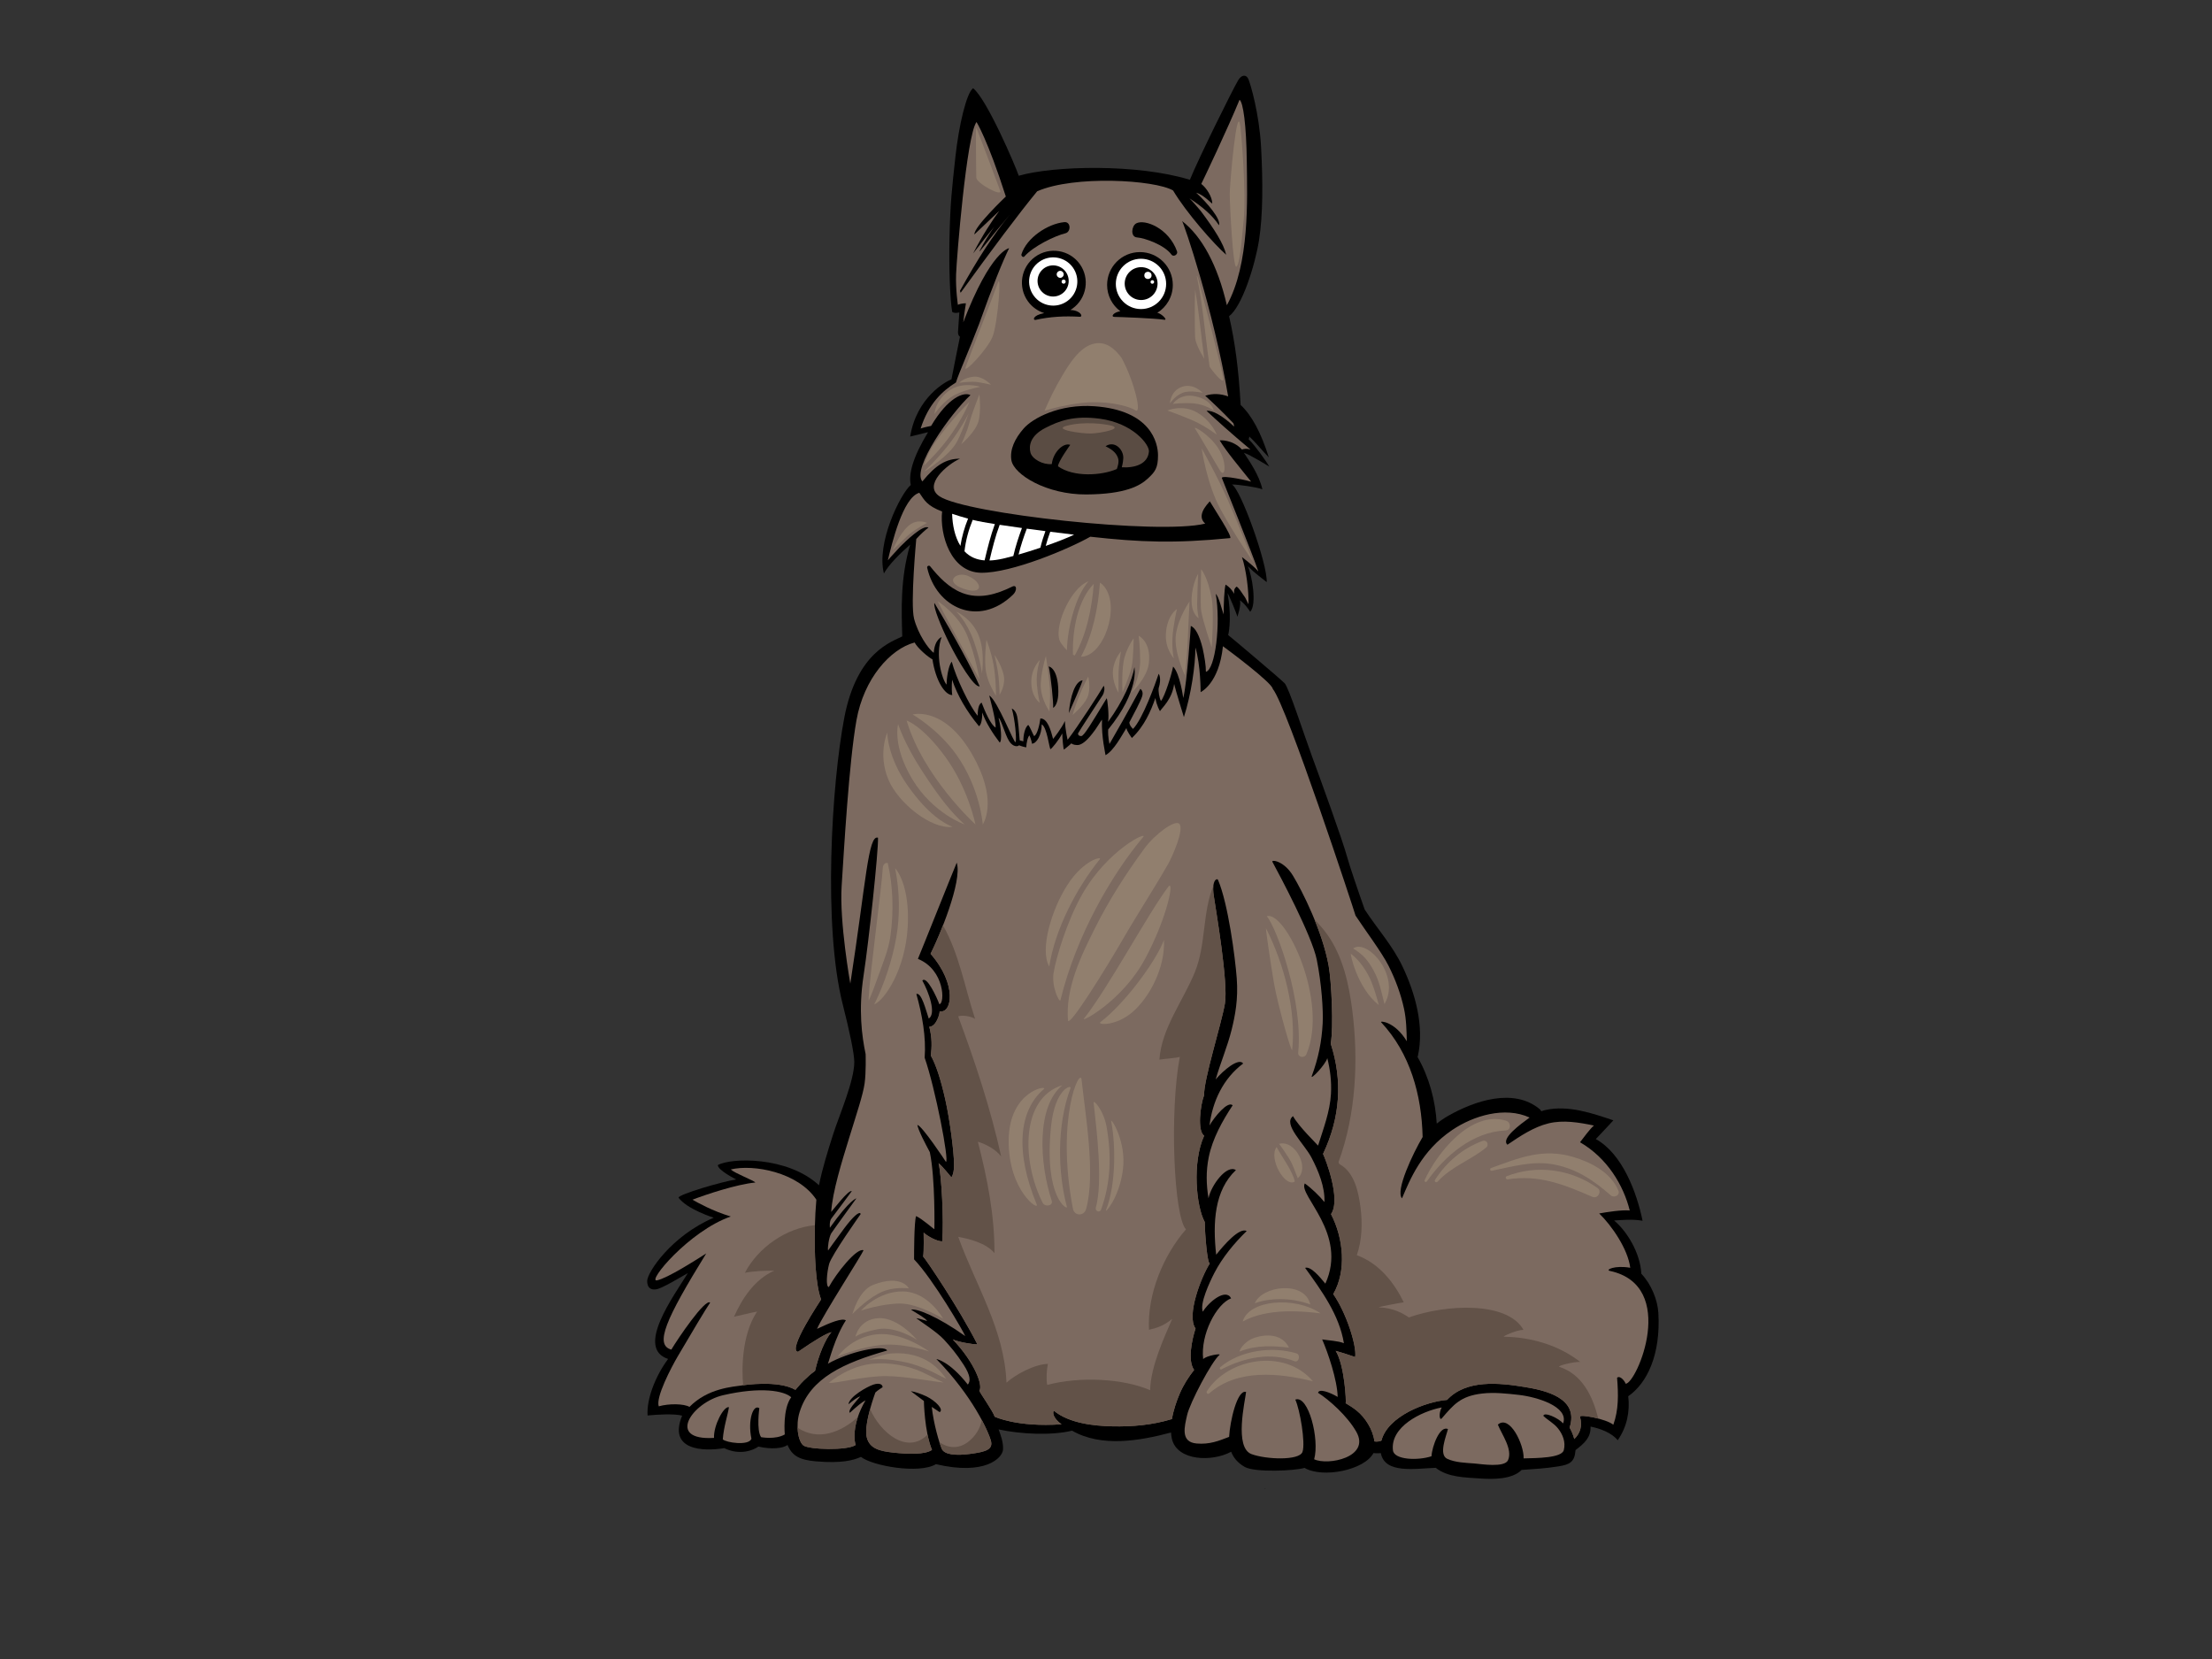 <?xml version="1.0" encoding="utf-8"?>
<!-- Generator: Adobe Illustrator 17.0.0, SVG Export Plug-In . SVG Version: 6.00 Build 0)  -->
<!DOCTYPE svg PUBLIC "-//W3C//DTD SVG 1.1//EN" "http://www.w3.org/Graphics/SVG/1.1/DTD/svg11.dtd">
<svg version="1.1" id="Layer_1" xmlns="http://www.w3.org/2000/svg" xmlns:xlink="http://www.w3.org/1999/xlink" x="0px" y="0px"
	 width="800px" height="600px" viewBox="0 0 800 600" enable-background="new 0 0 800 600" xml:space="preserve">
<rect x="0" y="0" width="800" height="600" fill="#333333" stroke="none"/>
<g>
	<path d="M599.767,474.823c-0.277-4.686-2.553-10.37-6.163-14.163c-0.373-7.602-5.325-15.522-9.855-19.254
		c2.612-0.157,6.677-0.562,10.308,0.097c-2.087-10.227-7.292-24.224-16.917-29.547c1.571-1.679,4.328-4.522,6.354-6.77
		c-7.667-2.6-16.385-5.559-24.47-3.754c-0.556,0.12-1.086,0.289-1.606,0.474c-0.121-0.286-0.302-0.555-0.583-0.79
		c-9.455-7.806-23.554-2.957-33.012,2.402c-1.551,0.883-2.94,1.838-4.206,2.858c-0.474-8.346-2.76-16.833-6.948-24.116
		c0.06-0.13,0.107-0.26,0.139-0.4c2.359-10.79-0.963-22.615-5.584-32.35c-3.576-7.537-9.185-13.687-13.663-20.564
		c-2.437-6.89-5.491-15.834-6.446-19.338c-1.629-5.955-9.923-28.789-12.682-36.262c-2.758-7.476-8.299-24.659-9.817-26.231
		c-1.519-1.569-19.72-16.954-20.428-17.429c0.474-1.899,1.175-7.643-0.239-15.178c0.477,0.476,3.56,8.065,3.56,8.538
		c0,0,1.423-4.03,0.948-5.929c0,0,1.792,1.142,3.686,4.137c2.524-2.52,0.63-13.4-0.842-16.468c2.612,2.608,5.101,4.33,6.833,5.748
		c0.234-6.877-9.528-33.889-12.611-35.313c2.372,0,8.985,0.946,11.037,1.734c-1.105-5.044-4.786-10.353-6.683-13.198
		c2.205,0.661,9.204,5.001,9.204,5.001c-0.952-1.661-4.935-7.372-7.542-9.983c0.234,0,0.289-0.895,0.289-0.895
		c2.374,2.134,4.692,5.165,7.064,7.536c-2.848-9.011-6.165-15.177-10.197-18.973c-0.712-12.806-2.039-22.827-4.176-32.077
		c4.696-3.555,9.365-18.317,10.817-27.448c1.443-9.134,1.423-21.098,0.766-33.5c-0.659-12.402-3.859-23.082-4.598-24.807
		c-0.742-1.723-2.461-1.694-3.702,0.412c-2.118,3.595-14.3,28.204-17.466,36.001c-19.005-5.849-49.216-5.116-61.886-1.463
		c-1.188-3.556-11.575-27.805-16.517-31.663c-2.372,1.659-5.164,13.471-6.404,24.899c-1.24,11.431-1.883,16.746-2.133,29.646
		c-0.206,10.515,0.169,21.764,0.993,26.363c0.326,0.328,1.313,0.492,2.565,0.197l-0.477,7.115c0,0.71,0.239,1.422,0.712,1.661
		c-0.947,4.507-1.899,9.486-3.083,15.415c-1.897,0.713-12.565,6.339-14.931,20.685l6.465-1.577
		c-5.526,9.125-7.094,15.134-6.238,19.076c-3.794,3.319-12.522,20.967-9.722,32.015c1.694-3.141,5.94-7.336,9.496-10.417
		c-3.604,12.161-3.143,23.625-2.858,33.184c-3.558,1.898-16.367,5.4-20.952,29.338c-4.585,23.94-7.795,75.531-0.502,104.051
		c2.369,9.268,4.105,17.561,4.105,20.529c0,6.847-5.453,19.321-7.551,25.848c-2.097,6.527-4.029,12.807-5.219,18.736
		c-11.419-10.573-31.906-9.984-36.588-7.292c0,1.894,6.65,5.198,6.65,5.198c-4.98,0.713-20.857,5.402-20.857,6.584
		c3.183,4.286,12.735,7.243,12.735,7.243c-15.371,6.593-24.073,19.808-24.073,22.892c0,2.134,1.017,3.347,3.216,3.02
		c2.192-0.331,8.233-4.063,11.488-5.87c-5.023,8.202-19.088,27.133-7.139,31.041c-4.759,6.453-7.827,14.702-7.418,20.454
		c3.294-0.359,9.824-0.712,12.496,0.061c-5.182,12.588,7.612,13.008,15.226,11.741c5.607,2.75,10.582,0.755,12.339-0.566
		c4.723,1.102,9.002,0.659,10.544-0.596c1.661,4.032,4.495,5.429,10.198,5.934c9.45,0.827,13.754-0.42,16.362-1.602
		c4.174,3.291,21.079,6.257,27.116,2.634c17.785,4.17,24.042-2.195,24.261-5.268c0.179-2.523-0.83-5.229-1.592-7.304
		c7.905,1.714,18.978,2.275,26.567,0.457c10.618,6.061,24.29,3.716,35.794,0.663c0.044,0.805,0.142,1.586,0.319,2.325
		c1.887,7.947,14.453,8.41,21.429,4.625c0.816,2.148,2.358,4.043,4.931,5.507c3.621,2.059,18.172,1.409,21.589,0.334
		c6.72,3.882,21.742,0.743,24.937-5.356c0.4,0.089,2.219,0.113,2.664,0.004c1.422,7.579,12.299,5.602,19.875,5.334
		c4.315,3.469,10.657,3.466,15.888,3.846c4.723,0.34,11.738,0.386,15.159-3.084c4.925-0.357,8.441-0.512,13.323-1.293
		c4.057-0.654,5.84-1.541,6.16-5.757c0.006-0.038,0.001-0.081,0.006-0.12c3.313-2.525,5.601-4.625,5.437-8.509
		c3.539,0.689,7.756,2.311,9.828,4.948c3.351-4.825,4.466-10.393,3.807-15.934C595.708,500.264,600.66,489.864,599.767,474.823z"/>
	<path fill="#7C6A60" d="M558.164,512.067c1.737,1.652,3.793,2.634,5.329,4.566c1.714,2.152,2.814,4.929,2.081,7.813
		c-0.733,2.888-9.81,2.888-14.542,3c0.223-4.879-5.006-15.961-9.311-12.218c1.413,3.566,5.418,8.887,3.689,12.85
		c-1.221,2.8-9.758,1.409-12.062,1.221c-3.253-0.266-6.939-0.32-9.933-1.698c-3.238-1.491-0.309-8.399,0.252-10.759
		c-2.9-1.39-5.748,6.187-5.945,9.83c-5.038,1.652-13.514,1.291-13.937-2.114c-1.048-8.471,10.077-14.097,17.647-15.545
		c-1.155,1.984-0.86,4.952,0,3.963c4.29-4.952,6.721-8.076,14.66-8.995c4.233-0.493,9.064,0.023,13.278,0.507
		c6.394,0.732,18.112,4.193,15.965,10.297C563.577,512.806,558.405,510.5,558.164,512.067z"/>
	<path d="M261.577,489.139c-0.238-0.473-0.477-0.951-0.715-1.423c0.238,0.234,0.715,0.234,0.95,0.473
		C261.813,488.432,261.813,488.901,261.577,489.139z"/>
	<path d="M457.468,538.467c0-0.234,0-0.234,0.236-0.234C457.468,538.467,457.468,538.467,457.468,538.467L457.468,538.467z"/>
	<path fill="#7C6A60" d="M455.098,206.684c-1.664-5.217-13.203-33.826-13.203-33.826c0-1.185,10.116,1.098,10.593,1.336
		c-4.744-5.93-8.775-10.672-11.382-14.942c0,0,4.575-0.424,8.059,3.321c0.71-0.238,1.716-0.437,3.084,0
		c-7.116-5.931-12.334-10.672-15.891-13.991c2.137-0.239,5.691,1.659,9.961,5.69c0-0.711-0.234-0.95-0.234-1.187
		c-4.036-4.267-7.59-7.589-10.199-9.961c2.843-0.948,5.691-0.712,8.299,0.239c-5.418-31.577-16.007-62.526-16.671-63.411
		c7.114,5.453,12.875,15.979,16.198,30.445c8.279-15.003,7.377-38.276,7.211-51.804c-0.164-13.526-1.315-21.603-2.625-22.505
		c-4.27,10.434-13.125,29.012-13.836,30.435c1.895,1.422,3.977,4.73,3.977,7.105c-0.236,0-3.224-3.234-5.834-3.944
		c4.026,3.696,9.038,9.611,8.26,11.781c-2.372-3.559-5.93-6.641-10.674-9.725c1.423,1.423,2.608,2.848,4.032,4.507
		c4.981,6.64,8.302,11.857,9.248,15.889c-4.209-3.639-14.396-15.141-19.209-23.242c-6.6-3.868-35.835-5.574-49.158,0.296
		c-6.638,8.065-16.533,21.284-27.679,36.7l-0.239-0.71c6.165-11.147,12.095-20.396,18.025-27.509
		c-2.607,3.081-6.167,7.351-10.909,13.28v-0.237c1.679-3.234,3.439-6.104,5.259-8.672c-2.267,2.81-4.831,6.021-7.63,9.621
		c3.558-6.879,6.879-11.859,9.488-15.416l-9.014,8.537c-0.216-2.698,11.128-13.467,11.367-13.706
		c-6.654-20.774-10.597-26.941-10.597-26.941c-3.616,4.681-7.199,49.49-7.393,55.035c-0.194,5.545,0.654,11.089,0.654,11.089
		c0.243-0.237,1.699-0.576,2.886-0.576c0,0.477-0.475,2.61-0.949,6.879c9.975-26.016,16.6-26.799,16.6-26.799
		c-2.133,4.269-5.927,13.518-10.909,27.511c-3.323,8.774-7.391,17.904-8.336,21.057c-4.887,2.995-9.933,7.725-12.769,16.651
		c1.421-0.474,2.607-0.712,3.793-0.949c6.137-10.344,11.813-12.392,14.23-11.145c-7.149,6.635-21.335,26.499-17.396,31.229
		c4.886-5.992,8.621-8.226,13.6-8.226c-4.511,1.985-13.553,9.563-7.362,13.637c9.575,6.297,79.366,13.979,96.061,9.843
		c-2.134-1.899-1.662-4.507,1.658-8.064c1.661,2.845,8.293,12.831,7.345,13.305c-20.029,1.965-32.493,1.508-50.563-0.502
		c-7.576,4.318-28.547,13.198-39.512,13.035c-10.997-0.162-14.988-13.85-14.091-22.158c-5.489-2.091-6.361-4.04-8.238-6.771
		c-5.99,1.734-9.96,18.507-11.38,24.436c0.947-1.186,2.607-2.848,4.503-4.981c1.896-1.896,8.299-8.104,10.189-6.843
		c-0.945,0.632-2.835,2.365-4.415,4.101c0,0-2.189,23.386-0.793,28.83c1.394,5.444,5.171,11.027,7.112,12.331
		c0.362-4.916,2.846-5.691,2.846-5.691c-2.405,6.361,0.127,15.306,1.787,17.205c0-1.899,0.582-6.821,1.889-8.298
		c1.481,5.751,6.521,16.231,9.369,19.551c0-2.607,0.475-4.266,1.425-4.743c1.199,3.181,3.334,8.084,5.061,9.013
		c0.164-2.82-2.299-11.347-2.299-11.583c3.038,1.807,9.117,17.824,9.527,16.839c0.41-0.983-0.196-8.102-1.379-12.134
		c0,0,1.048,0.308,1.707,2.032c0.658,1.725,0.912,7.075,1.151,9.445c0.475,0.237,0.841,0.173,1.313,0.412
		c0-2.371,0.57-5.009,1.756-5.96c0.473,0.237,1.898,3.794,2.137,4.03c1.117-0.372,2.024-4.232,2.267-6.367
		c2.549-0.084,3.78,4.189,4.601,7.393c0.239-0.237,3.121-3.862,4.28-6.479c0.156,3.439,0.976,6.808,0.976,6.808
		c3.369-4.27,11.877-17.416,13.061-19.552c0.495,0.823,0.168,2.547-0.41,3.449c-0.577,0.906-8.887,13.563-8.887,13.801
		c0,0.472,0.239,0.946,1.188,0.946c0.949,0,3.721-4.665,9.178-13.674c0.234,0,0.963,6.435,0.492,8.541
		c5.422-7.393,8.822-15.26,9.538-19.768c0,0,1.96,8.432-9.488,22.531c-0.132,2.904,0.476,5.219,0.476,5.219
		c2.609-4.506,6.402-11.147,11.146-19.924c0,0,1.305,0.77,0.649,2.742c-0.657,1.969-2.958,6.242-4.6,9.363
		c-0.054,1.152,1.315,2.384,1.315,2.384c3.529-3.615,8.09-16.384,9.276-19.941c0,0,1.155,1.458,0,5.217
		c-0.156,1.006,0.172,3.471,0.825,4.62c1.481-1.806,3.864-9.692,4.392-12.446c2.512,2.507,3.662,11.378,3.662,11.378
		c1.421-5.454,2.741-26.082,2.741-26.082c1.664,0.713,3.087,3.32,4.272,8.063c0.71,3.321,1.185,6.166,1.185,8.539
		c3.383-0.787,5.438-17.381,3.559-28.222c1.186,1.185,2.152,5.576,2.865,7.474c0-3.793,0.214-9.135,0.69-10.797
		c1.188,0.713,2.374,1.899,3.083,3.322c0-0.474,0-0.948,0-0.948c0-0.475,0.239-1.186,0.949-1.661
		c0.713,0.475,1.662,1.896,3.083,4.033c0.473,0.947,0.948,1.896,1.186,2.369c0.13-4.693-0.813-12.42-2.372-17.073
		C452.25,203.836,454.145,205.496,455.098,206.684z"/>
	<path fill="#FFFFFF" d="M350.12,187.564c-2.178-0.587-4.09-1.166-5.772-1.746c0.116,3.982,0.924,8.238,3,11.606
		C347.88,194.033,348.831,190.741,350.12,187.564z"/>
	<path fill="#FFFFFF" d="M359.808,189.535c-3.293-0.522-5.934-0.997-7.457-1.385c-0.195-0.049-0.366-0.096-0.555-0.144
		c-1.496,3.639-2.54,7.437-2.977,11.377c1.999,2.131,4.515,3.081,7.276,3.289C357.155,198.217,358.244,193.782,359.808,189.535z"/>
	<path fill="#FFFFFF" d="M388.46,193.379c-2.715-0.326-5.643-0.687-8.621-1.066c-0.62,1.683-1.178,3.384-1.636,5.117
		C382.161,196.052,385.873,194.609,388.46,193.379z"/>
	<path fill="#FFFFFF" d="M378.087,192.088c-2.257-0.289-4.525-0.587-6.735-0.886c-1.155,3.07-2.193,6.175-2.981,9.359
		c2.511-0.721,5.229-1.571,7.894-2.469C376.747,196.052,377.372,194.058,378.087,192.088z"/>
	<path fill="#FFFFFF" d="M369.604,190.965c-2.869-0.394-5.603-0.785-8.06-1.16c-1.567,4.167-2.645,8.521-3.685,12.899
		c1.606-0.045,3.271-0.3,4.952-0.684c1.107-0.253,2.351-0.572,3.669-0.93C367.276,197.639,368.364,194.281,369.604,190.965z"/>
	<path fill="#7C6A60" d="M582.199,459.633c-1.686-0.359,1.754-2.111,7.4-1.129c-0.826-6.766-6.767-15.352-11.225-19.642
		c3.043-0.546,8.038-1.332,11.046-1.078c-2.265-9.12-8.123-18.961-17.977-24.674c1.298-1.684,3.513-4.753,5.022-6.047
		c-5.411-1.128-11.076-2.079-16.4-0.789c-5.372,1.305-10.34,4.643-14.879,7.728c-2.465-2.21,4.688-7.392,8.02-9.823
		c-8.928-4.123-20.325-0.682-28.006,4.506c-11.198,7.562-15.326,18.127-18.145,24.702c-2.485-2.67,3.974-16.312,7.459-22.172
		c-0.349-15.269-4.536-30.303-15.029-41.527c-0.504-0.537,4.942-0.316,9.305,6.89c-0.1-3.929-0.16-7.845-1.003-11.738
		c-1.166-5.384-3.111-10.597-5.579-15.516c-2.494-4.974-8.635-13.105-11.964-18.196c-0.437-1.621-24.787-75.708-29.932-81.994
		c-0.329-2.297-16.365-14.229-18.023-15.415c-1.388,13.556-8.065,16.602-8.065,16.602s0.023-9.78-1.895-16.125
		c0,6.402-1.549,17.093-4.157,25.155c0,0-3.06-9.858-3.531-11.992c-0.705,5.494-4.409,8.654-5.12,9.843c0,0-1.186-1.899-1.659-4.745
		c-1.661,4.745-3.995,10.183-8.503,14.451c0,0-1.969-2.665-1.969-3.613c-1.85,3.007-4.581,8.166-7.562,9.83
		c0.061-0.091-1.548-6.583-1.275-12.85c-0.474,0.474-2.087,3.358-3.458,4.99c-2.372,3.08-3.885,3.862-4.794,4.107
		c-0.901,0.247-2.559-0.079-2.795-0.552c-0.713,0.712-2.706,2.278-2.706,2.278c-0.236,0-0.614-4.412-0.614-5.834
		c-1.441,2.71-3.793,5.454-4.27,5.691c-0.474-0.474-1.267-8.026-3.163-8.977c0,3.794-1.874,6.981-3.537,6.981
		c-0.081-1.068-0.89-2.985-0.89-2.985c-0.585,0.356-1.159,2.904-1.159,4.3c-0.477,0-2.158-0.507-2.63-0.743
		c-0.241,0.475-2.137,0.829-3.614-1.558c-1.481-2.382-2.959-8.131-3.782-8.296c0.826,2.712,1.361,8.397,0.412,8.871
		c-2.37-3.083-5.116-7.32-6.302-10.875c0,2.847-0.474,4.505-1.186,4.98c-4.505-5.452-7.825-11.147-9.725-16.838
		c0,0-0.283,3.267,0.048,5.567c-2.61,0-5.976-5.094-7.16-12.92c-1.426-0.71-5.246-3.89-6.453-6.1
		c-8.832,2.352-18.35,13.08-21.023,28.114c-2.717,15.28-4.511,46.866-5.36,59.937c-0.849,13.071,3.133,35.333,3.133,35.333
		c5.69-36.758,6.452-53.988,10.018-52.776c0.167,4.899-3.303,37.32-5.216,49.802c-1.919,12.48-0.62,22.005,0.737,28.445
		c0,0,0.209,6.593-0.376,10.673c-0.586,4.076-2.809,10.669-5.523,19.468c-2.715,8.798-6.088,19.661-6.555,26.958
		c0.475-0.474,6.365-8.236,7.446-7.517c0,0-6.508,8.829-7.352,9.861c-0.844,1.029-0.56,3.37-0.56,3.37
		c7.299-10.297,9.572-10.62,9.572-10.62s-8.866,12.202-9.106,12.681c-0.841,1.494-1.36,5.228-1.122,6.176
		c0,0,3.12-4.393,5.959-8.186c2.84-3.797,5.459-6.323,5.834-5.014c0,0-10.575,14.883-11.418,18.067
		c-0.844,3.184-1.283,8.334-0.095,8.334c2.62-4.872,10.02-14.274,12.542-13.297c-0.472,1.429-14.69,23.454-16.823,28.433
		c4.98-2.372,9.082-3.977,10.434-3.084c-3.984,6.134-6.037,14.736-6.511,15.688c7.792-4.395,20.2-7.031,21.451-4.775
		c-15.633,4.443-27.818,9.934-31.661,22.229c-1.541,4.929-0.551,10.536,1.315,12.072c1.867,1.541,16.029,1.979,18.964-0.157
		c-0.477-0.945-1.616-7.306,3.555-16.127c-1.219,0.589-3.086,2.125-5.688,4.509c-0.802-0.956,2.162-4.029,3.793-5.931
		c-1.083,0.254-2.845,1.661-4.27,2.847c0.225-2.704,6.71-6.365,9.011-7.117c2.302-0.743,3.321,0,3.321,0.952
		c0,0-1.896,1.186-2.607,1.898c-1.485,4.09-4.133,12.499-3.082,16.361c1.048,3.863,4.449,4.852,9.719,5.399
		c5.271,0.55,11.197,0.77,13.835-0.982c-2.745-6.593-2.924-17.697-2.924-17.697l-4.743-3.554c1.658,0.234,3.559,0.943,5.694,1.894
		c3.317,1.661,6.363,4.752,4.742,5.695l-2.846-1.898c0.624,6.007,2.71,13.034,3.589,15.118c0.878,2.087,4.828,2.634,10.426,1.864
		c5.601-0.766,8.288-1.548,7.328-4.891c-0.957-3.341-6.641-16.122-19.684-29.403c0,0,4.673,0.705,11.384,9.245
		c0.95-1.182,1.086-3.161-1.551-7.223c-2.634-4.059-4.721-6.477-7.131-9.111c-2.418-2.638-8.807-6.738-9.993-7.686
		c0.71,0,3.023,0.782,3.974,1.016c-0.791-1.128-2.876-2.225-5.842-4.089c1.978-0.547,9.554,2.414,19.597,9.545
		c-0.478-1.425-11.583-20.527-18.499-27.747c0-1.895,0-13.281,0.712-15.649c2.141,0.92,6.4,4.739,6.635,4.739
		c0,0,0.361-18.259-1.652-27.863c-1.623-3.068-4.159-7.793-4.509-9.845c1.621,0.184,10.062,12.9,10.339,13.365
		c1.274-0.216-3.843-26.621-7.696-37.673c0.559-7.466-0.883-15.518-3.006-23.049c1.887-0.652,3.462,5.92,4.485,8.898
		c2.813-1.805,0.011-9.595-2.32-13.746c1.588-1.868,5.252,6.102,6.151,8.544c2.062-0.146,2.014-12.425-7.749-16.393
		c0.926-2.121,11.675-29.118,14.035-34.79c2.137,6.713-6.473,27.08-9.461,32.958c9.766,11.139,7.694,21.762,3.277,20.783
		c0.116,0.866-1.232,5.598-3.732,5.598c1.033,4.047,0.933,7.187,0.559,10.451c1.772,3.08,3.547,8.398,5.225,15.864
		c1.679,7.463,3.171,19.151,3.171,23.655c0,1.904-0.233,3.324-0.947,4.511c0,0-3.548-4.348-4.65-5.119
		c1.048,4.195,1.959,20.903,1.306,28.276c-2.144-0.096-5.225-1.866-6.716-3.173c0,0,0.166,6.67-0.165,8.649
		c1.07,1.136,12.861,18.502,19.621,31.76c-1.885,0.011-6.879-0.87-8.912-1.775c7.928,8.302,11.009,16.7,9.6,18.536
		c0.477,1.186,4.858,7.27,5.569,9.404c0,0,8.065,3.882,24.177,2.738c-1.633-1.109-3.632-3.3-2.823-4.94
		c5.441,4.55,14.428,5.534,21.232,5.684c7.152,0.162,14.427-0.493,21.298-2.577c0.067-0.019,0.131-0.023,0.2-0.039
		c0.558-3.277,1.689-6.566,2.803-9.164c1.417-3.316,3.212-6.054,5.229-8.626c-2.382-3.28-0.895-10.65,0.513-14.991
		c-3.397-4.632,2.057-18.661,5.148-23.513c-0.893-0.039-1.774-10.497-1.819-14.995c-3.09-5.571-4.628-21.586-0.21-31.236
		c-2.548-1.571-1.395-11.146-0.019-14.645c-0.22-5.414,6.247-25.705,7.52-33.111c1.275-7.41-3.24-33.691-4.052-39.133
		c-0.808-5.442,1.209-6.418,1.572-5.571c3.646,8.549,6.185,27.917,6.761,35.557c0.582,7.64-0.612,13.551-1.821,18.486
		c-1.522,6.184-4.052,12.015-5.804,18.105c2.693-3.231,8.313-8.002,9.954-5.778c-7.266,5.437-11.09,13.717-12.188,22.404
		c1.852-3.157,6.586-8.947,8.388-7.297c-3.743,5.677-7.29,12.033-8.655,18.762c-1.042,5.116-0.892,9.987-0.09,14.889
		c0.912-4.696,6.611-12.356,9.911-10.207c-7.786,7.357-8.418,18.979-7.132,30.613c2.907-3.67,8.452-9.981,11.036-8.575
		c-4.508,4.389-8.824,9.591-11.713,15.202c-1.609,3.118-5.392,11.12-4.149,13.977c2.115-3.541,8.326-8.632,10.229-4.839
		c-5.282,1.998-11.145,13.045-10.107,21.99c1.123-1.282,6.668-2.157,5.895-1.521c-2.804,2.309-10.726,17.359-11.706,21.756
		c-0.916,4.113-2.522,9.77,3.443,10.277c4.651,0.4,7.91-0.905,11.752-2.395c0.287-5.602,2.95-17.259,6.134-16.241
		c-0.399,3.496-4.34,20.111,1.952,22.468c5.218,1.956,17.313,2.43,18.449-0.793c1.138-3.218-0.929-15.345-2.6-18.915
		c4.762-1.798,8.844,14.479,6.816,21.576c4.882,2.379,20.501-0.689,15.245-9.95c-3.238-5.707-9.87-11.602-13.831-14.083
		c0.332-1.652,4.289-0.162,7.099,1.486c-0.167-6.222-3.537-16.034-5.612-20.797c2.214,0.377,5.795,0.516,7.863,1.371
		c-1.668-10.188-8.035-18.938-14.036-27.251c2.044-0.696,5.359,3.32,7.327,5.715c8.252-18.133-9.901-31.992-7.432-36.243
		c2.249,1.586,5.361,4.545,7.104,6.736c0.233-5.441-2.195-11.349-4.716-16.142c-2.588-4.916-10.47-12.091-6.643-14.932
		c2.007,3.73,8.763,10.227,9.052,10.654c1.922-6.15,4.293-12.218,4.662-18.725c0.249-4.46-0.283-8.706-1.321-12.898
		c-0.72,2.45-6.244,8.16-5.619,6.465c2.437-6.593,3.576-12.459,3.937-18.993c0.266-4.788-0.392-14.389-2.128-23.072
		c-1.738-8.682-13.517-30.736-16.051-35.409c-0.463-0.852,4.125-0.483,7.483,5.078c3.357,5.557,10.534,19.801,12.851,32.418
		c1.053,5.735,1.826,22.398,0.762,28.257c4.352,13.453,3.414,26.748-2.721,39.768c-0.019,0.037-0.041,0.071-0.064,0.107
		c0.716,1.386,6.653,16.381,2.89,21.79c4.576,8.804,5.618,20.64,0.807,28.912c4.763,6.839,8.532,18.706,7.936,22.768
		c-2.207-0.762-5.452-1.816-7.052-2.237c3.224,5.171,3.887,18.611,3.593,18.929c1.409,0.813,2.761,1.699,4.01,2.7
		c3.031,2.434,5.884,6.824,6.406,11.12c0.682,0.159,1.957,0.038,2.531-0.3c2.327-8.868,16.089-14.074,23.738-14.709
		c6.874-7.405,18.692-6.231,28.269-4.632c6.677,1.116,19.654,3.719,16.052,14.643c0.746,1.325,1.322,2.738,1.688,4.14
		c2.105-2.056,3.01-4.61,2.067-8.049c-0.289-1.05,9.525,0.779,12.056,2.884c1.952-5.459,1.841-10.923,1.356-16.995
		c1.122-0.995,2.865,1.343,3.103,2.167C591.91,500.43,607.095,464.942,582.199,459.633z"/>
	<path fill="#625248" d="M578.029,513.049c-2.028-8.302-5.904-16.047-14.086-18.71c-0.976-0.316,5.118-1.884,7.564-1.784
		c-7.776-6.064-17.734-8.964-27.539-9.107c-0.939-0.016,4.621-2.484,7.013-2.495c-5.792-10.377-28.032-9.264-41.446-4.482
		c-2.098-1.436-5.374-3.409-10.882-3.67c-0.705-0.034,7.959-1.694,9.045-1.802c-3.411-6.957-8.779-14.054-16.985-17.038
		c1.902-5.427,2.062-11.641,1.333-17.306c-0.713-5.541-2.188-12.615-7.486-15.571c-0.316-0.177-0.525-0.624-0.397-0.975
		c6.26-17.198,7.22-36.841,4.883-54.923c-1.213-9.397-3.35-19.058-8.854-26.98c-1.413-2.035-3.063-3.862-4.771-5.628
		c2.145,5.271,4.086,11.096,5.096,16.61c1.053,5.735,1.826,22.398,0.762,28.257c4.352,13.453,3.414,26.748-2.721,39.768
		c-0.019,0.037-0.041,0.071-0.064,0.107c0.716,1.386,6.653,16.381,2.89,21.79c4.576,8.804,5.618,20.64,0.807,28.912
		c4.763,6.839,8.532,18.706,7.936,22.768c-2.207-0.762-5.452-1.816-7.052-2.237c3.224,5.171,3.887,18.611,3.593,18.929
		c1.409,0.813,2.761,1.699,4.01,2.7c3.031,2.434,5.884,6.824,6.406,11.12c0.682,0.159,1.957,0.038,2.531-0.3
		c2.327-8.868,16.089-14.074,23.738-14.709c6.874-7.405,18.692-6.231,28.269-4.632c6.677,1.116,19.654,3.719,16.052,14.643
		c0.746,1.325,1.322,2.738,1.688,4.14c2.105-2.056,3.01-4.61,2.067-8.049C571.259,511.77,574.693,512.17,578.029,513.049z"/>
	<path fill="#625248" d="M432.389,480.464c-3.397-4.632,2.057-18.661,5.148-23.513c-0.893-0.039-1.774-10.497-1.819-14.995
		c-3.09-5.571-4.628-21.586-0.21-31.236c-2.548-1.571-1.395-11.146-0.019-14.645c-0.22-5.414,6.247-25.705,7.52-33.111
		c1.275-7.41-3.24-33.691-4.052-39.133c-0.227-1.498-0.227-2.647-0.114-3.519c-4.013,9.813-2.65,21.257-6.677,31.213
		c-4.182,10.34-12.068,20.278-12.85,31.703c1.44-0.259,5.984-0.543,7.378-1.002c-3.732,19.787-2.191,57.677,2.229,62.394
		c-8.173,9.395-14.041,23.408-13.371,36.312c2.231-0.525,5.092-1.202,8.388-3.936c-2.542,5.988-7.809,17.047-7.975,25.792
		c-9.457-4.163-25.384-5.106-37.219-1.902c-0.417-1.998-0.206-5.434,0.235-7.617c-4.846,0.113-11.795,3.913-14.977,6.786
		c-0.736-19.222-11.098-35.114-17.444-52.735c3.847,0.707,10.066,2.182,13.111,5.895c0.042-13.72-2.591-27.02-6.011-40.297
		c3.038,0.9,6.527,2.844,8.433,5.328c-3.824-17.273-9.385-34.05-15.534-50.649c1.488-0.575,4.601-0.053,6.095,0.892
		c-3.735-11.438-5.718-23.364-11.606-33.817c-1.719,4.396-3.454,8.229-4.498,10.284c9.766,11.139,7.694,21.762,3.277,20.783
		c0.116,0.866-1.232,5.598-3.732,5.598c1.033,4.047,0.933,7.187,0.559,10.451c1.772,3.08,3.547,8.398,5.225,15.864
		c1.679,7.463,3.171,19.151,3.171,23.655c0,1.904-0.233,3.324-0.947,4.511c0,0-3.548-4.348-4.65-5.119
		c1.048,4.195,1.959,20.903,1.306,28.276c-2.144-0.096-5.225-1.866-6.716-3.173c0,0,0.166,6.67-0.165,8.649
		c1.07,1.136,12.861,18.502,19.621,31.76c-1.885,0.011-6.879-0.87-8.912-1.775c7.928,8.302,11.009,16.7,9.6,18.536
		c0.477,1.186,4.858,7.27,5.569,9.404c0,0,8.065,3.882,24.177,2.738c-1.633-1.109-3.632-3.3-2.823-4.94
		c5.441,4.55,14.428,5.534,21.232,5.684c7.152,0.162,14.427-0.493,21.298-2.577c0.067-0.019,0.131-0.023,0.2-0.039
		c0.558-3.277,1.689-6.566,2.803-9.164c1.417-3.316,3.212-6.054,5.229-8.626C429.494,492.175,430.981,484.805,432.389,480.464z"/>
	<path fill="#7C6A60" d="M271.773,520.354c-1.427-6.697,0.634-12.657,2.848-11.056c0,0-1.113,7.949,0.642,10.47
		c0,0,5.16,0.99,8.565-0.982c0,0-0.856-9.164,2.327-13.45c-2.54-2.325-10.892-3.913-24.64-0.739
		c-11.124,2.568-20.836,16.495-3.281,15.441c-0.208-4.443,3.491-11.529,5.395-11.106c-0.317,2.434-1.904,7.086-2.222,11.633
		C262.56,521.736,270.785,522.987,271.773,520.354z"/>
	<path fill="#7C6A60" d="M238.247,508.617c3.702-1.059,9.137-0.967,11.105,0.207c6.661-6.766,15.528-7.259,19.434-7.829
		c0,0,12.623-1.975,18.876,1.661c1.187-1.422,2.608-3.081,4.27-4.506c0.948-0.948,1.899-1.659,2.846-2.371
		c1.232-5.431,3.648-11.468,5.93-13.994c-1.897,0.474-5.93,2.85-12.098,7.116c-4.018-0.527,8.116-18.463,8.352-18.941
		c-2.49-6.296-2.818-23.744-1.714-36.076c-6.593-9.951-22.729-12.912-30.963-10.936c1.537,1.428,8.414,4.007,8.894,4.719
		c-6.81,0.66-17.769,4.318-22.749,6.217c1.661,0.946,7.229,4.093,13.856,6.08c-15.15,5.271-30.493,23.893-26.665,23.088
		c3.832-0.805,13.93-7.277,17.789-9.723c-14.732,23.878-18.749,33.081-12.616,34.772c2.314-3.9,12.277-18.611,14.039-16.986
		c-1.393,1.991-6.951,11.275-11.712,19.419C242.74,494.604,237.087,505.359,238.247,508.617z"/>
	<path fill="#625248" d="M350.131,521.474c2.73-2.102,4.386-4.898,4.941-7.929c1.856,3.486,2.899,6.108,3.263,7.37
		c0.96,3.343-1.727,4.125-7.328,4.891c-5.597,0.77-9.547,0.223-10.426-1.864c-0.219-0.512-0.504-1.328-0.832-2.348
		C342.788,523.699,346.596,524.189,350.131,521.474z"/>
	<path fill="#625248" d="M310.25,512.513c-1.859,5.579-1.125,9.354-0.768,10.063c-2.935,2.137-17.097,1.698-18.964,0.157
		c-1.149-0.947-1.967-3.446-2.063-6.381C295.844,521.24,303.971,518.143,310.25,512.513z"/>
	<path fill="#625248" d="M335.458,518.863c0.405,1.961,0.926,3.882,1.611,5.522c-2.638,1.752-8.564,1.532-13.835,0.982
		c-5.27-0.547-8.671-1.536-9.719-5.399c-0.656-2.402,0.123-6.573,1.165-10.361C318.346,518.074,328.078,526.267,335.458,518.863z"/>
	<path fill="#625248" d="M273.81,474.349c-2.804,0.529-5.559,1.275-8.347,1.872c2.875-6.443,7.367-13.504,14.564-16.663
		c-3.592,0.004-7.124,0.086-10.629,0.767c4.783-9.147,14.948-16.265,25.322-17.21c-0.306,10.613,0.332,22.011,2.243,26.844
		c-0.236,0.477-12.37,18.413-8.352,18.941c6.167-4.266,10.201-6.641,12.098-7.116c-2.282,2.527-4.698,8.563-5.93,13.994
		c-0.947,0.712-1.898,1.423-2.846,2.371c-1.661,1.425-3.083,3.084-4.27,4.506c-6.252-3.636-18.876-1.661-18.876-1.661
		C268.221,495.582,268.174,482.814,273.81,474.349z"/>
	<path d="M365.784,166.429c-0.624-3.82,1.217-7.769,4.445-11.463c3.229-3.694,12.898-8.951,25.578-8.046
		c20.451,1.459,23.01,13.258,23.004,17.785c-0.004,4.529-1.018,5.933-3.751,8.428c-2.726,2.496-7.951,5.615-22.22,5.693
		C378.574,178.905,366.643,171.665,365.784,166.429z"/>
	<path fill="#5A4C43" d="M372.673,163.657c0.605,2.36,4.505,4.504,7.72,4.181c0.475-4.269,4.182-7.88,6.675-6.946
		c0,0-4.422,6.093-4.422,7.75c5.63,4.022,15.761,3.378,21.267,0.982c0.235-0.71,0.94-2.56,0.432-3.969
		c-0.509-1.41-1.367-2.735-4.509-4.269c3.296-2.21,6.571,1.222,6.418,4.34c-0.088,1.721-0.547,3.274-0.547,3.274
		c4.763,0.286,9.427-1.163,9.821-5.692c0.218-2.455-5.701-10.265-17.761-11.874c-9.43-1.258-14.8,0.805-19.785,3.378
		C372.503,157.641,372.072,161.299,372.673,163.657z"/>
	<path d="M391.539,246.051c-0.474,1.659-3.797,9.251-4.985,11.859C387.099,251.794,388.823,246.371,391.539,246.051z"/>
	<path d="M379.296,241.033c0,0,3.369,0.41,3.466,9.051c0.039,3.455-0.948,5.454-1.896,5.928
		C381.106,254.827,380.008,244.116,379.296,241.033z"/>
	<path d="M354.305,248.187c-1.867,0.732-7.793-9.137-10.909-15.416c-3.115-6.279-5.907-13.18-5.46-14.703
		C345.764,231.112,351.369,241.524,354.305,248.187z"/>
	<path fill="#917F6E" d="M383.986,136.195c2.607-4.384,6.511-10.986,12.052-11.987c3.92-0.707,7.136,1.797,9.63,5.297
		c4.64,8.62,7.326,20.244,5.046,18.913c-3.583-2.091-11.743-3.586-19.505-2.691c-5.554,0.64-10.443,1.865-13.439,2.837
		C379.595,144.301,381.637,140.144,383.986,136.195z"/>
	<path fill="#917F6E" d="M448.639,45.999c0.32,2.734,2.087,23.588,1.193,33.144c-0.896,9.556-1.493,16.422-2.687,17.318
		c-1.195,0.896-2.392-22.394-2.392-26.275C444.753,66.304,447.442,35.847,448.639,45.999z"/>
	<path fill="#917F6E" d="M361.743,68.991c-1.169-3.126-8.358-22.396-8.659-22.693c-0.3-0.299,0,15.824,0,17.914
		C353.084,66.304,362.64,71.379,361.743,68.991z"/>
	<path fill="#917F6E" d="M360.851,102.434c-0.988,2.958-10.747,27.769-11.648,30.456c-0.895,2.687,8.062-6.568,9.854-11.347
		C360.851,116.766,362.343,97.953,360.851,102.434z"/>
	<path fill="#917F6E" d="M336.534,166.031c-0.778,0.792-1.571,1.573-2.364,2.348c0.212-0.817,0.605-1.947,1.298-3.54
		c2.576-5.919,11.126-15.596,15.164-19.497C347.268,153.048,342.443,160.012,336.534,166.031z"/>
	<path fill="#917F6E" d="M339.357,165.271c4.328-4.791,8.01-10.005,10.927-15.68c-1.261,3.557-2.938,7.938-4.365,10.472
		c-2.686,4.776-11.048,10.151-11.048,10.151s-0.231,0.145-0.462,0.136C336.105,168.706,337.769,167.026,339.357,165.271z"/>
	<path fill="#917F6E" d="M453.182,203.142c0,0-5.104-13.123-8.934-21.874c-3.827-8.748-9.657-19.136-9.657-19.136
		s1.821,12.941,6.923,22.236C446.621,193.663,453.182,203.142,453.182,203.142z"/>
	<path fill="#917F6E" d="M435.546,129.759c-1.796-2.914-3.257-5.975-3.327-7.91c-0.103-3.08-0.21-11.598,0.01-17.095
		C433.667,113.021,434.381,121.472,435.546,129.759z"/>
	<path fill="#917F6E" d="M437.22,130.761c-1.442-10.257-2.217-20.78-4.388-30.923c0.139-0.088,0.296,0.169,0.485,0.868
		c1.243,4.68,8.566,32.445,9.112,36.273c0.276,1.939-2.309-0.624-4.948-4.314C437.393,132.031,437.31,131.395,437.22,130.761z"/>
	<path fill="#917F6E" d="M441.334,170.332c-0.77-1.153-8.202-14.035-9.115-15.309c-0.91-1.277,5.106,2.004,8.388,7.109
		C443.887,167.234,443.159,173.068,441.334,170.332z"/>
	<path fill="#917F6E" d="M434.409,205.875c0,0,2.368,2.552,3.826,10.571c0.882,4.831,0,17.679,0,17.679s-3.281-9.66-3.826-13.304
		C434.068,218.543,434.409,205.875,434.409,205.875z"/>
	<path fill="#917F6E" d="M430.217,217.54c-0.184,2.917-0.549,11.668-0.732,15.677c-0.18,4.01-0.909,11.117-0.909,11.117
		s-4.192-8.747-3.28-14.946C426.204,223.191,430.217,217.54,430.217,217.54z"/>
	<path fill="#917F6E" d="M425.658,220.275c0,0-1.457,6.198-1.639,10.754c-0.183,4.557,0.545,7.108,0.545,7.108
		s-3.192-3.442-2.915-8.749C422.015,222.461,425.658,220.275,425.658,220.275z"/>
	<path fill="#917F6E" d="M433.317,207.516c0,0-0.366,8.93-0.366,11.118c0,2.187,0.547,4.92,0.547,4.92s-2.733-1.456-2.554-6.924
		C431.127,211.161,433.317,207.516,433.317,207.516z"/>
	<path fill="#917F6E" d="M339.081,217.358c0.545,1.278,15.128,28.251,15.128,28.251s-1.275-8.019-4.375-15.672
		C346.738,222.282,339.081,217.358,339.081,217.358z"/>
	<path fill="#917F6E" d="M345.824,221.188c0,0,3.829,3.461,6.382,10.752c2.553,7.294,2.915,11.666,2.915,11.666
		s1.276-8.019-1.275-14.034C351.294,223.554,345.824,221.188,345.824,221.188z"/>
	<path fill="#917F6E" d="M378.268,237.227c0,0,1.277,8.75,1.458,11.847c0.183,3.097-0.181,8.203-0.181,8.203
		s-2.733-3.829-3.098-8.386C376.08,244.334,378.268,237.227,378.268,237.227z"/>
	<path fill="#917F6E" d="M376.08,238.685c0,0-1.457,4.375-1.091,8.748c0.364,4.375,1.091,6.744,1.091,6.744
		s-2.913-1.824-3.095-7.108C372.804,241.782,376.08,238.685,376.08,238.685z"/>
	<path fill="#917F6E" d="M356.762,231.392c0,0-0.91,7.11-0.181,11.485c0.728,4.373,3.643,8.748,3.643,8.748s0-6.379-0.909-11.3
		C358.402,235.403,356.762,231.392,356.762,231.392z"/>
	<path fill="#917F6E" d="M359.677,236.861c0,0,1.093,4.558,1.459,7.838c0.366,3.283,0.366,6.561,0.366,6.561s2.368-3.462,1.456-7.29
		C362.049,240.141,359.677,236.861,359.677,236.861z"/>
	<path fill="#917F6E" d="M335.256,189.107c0,0-5.106,2.733-7.293,4.921c-2.185,2.185-5.102,4.92-5.102,4.92s2.187-5.469,5.468-8.566
		C331.609,187.285,335.256,189.107,335.256,189.107z"/>
	<path fill="#917F6E" d="M411.807,229.937c0,0,0.547,3.827,0.547,9.11c0,5.724-3.1,11.486-3.1,11.486s5.499-5.254,6.2-10.392
		C416.548,232.121,411.807,229.937,411.807,229.937z"/>
	<path fill="#917F6E" d="M409.986,230.846c0,0-0.002,6.927-0.732,10.391c-0.727,3.462-3.281,9.113-3.281,9.113
		s-0.362-6.381,0.366-10.937C407.067,234.856,409.986,230.846,409.986,230.846z"/>
	<path fill="#917F6E" d="M405.427,235.586c0,0-0.91,4.92-0.91,8.747c0,3.828,0,6.2,0,6.2s-2.369-3.829-2.003-8.021
		C402.873,238.32,405.427,235.586,405.427,235.586z"/>
	<path fill="#917F6E" d="M393.582,244.699c0,0-1.825,3.283-3.464,7.472c-1.642,4.193-2.189,6.378-2.189,6.378
		s3.827-3.097,5.286-6.197C394.676,249.254,393.582,244.699,393.582,244.699z"/>
	<path fill="#917F6E" d="M335.546,495.378c-2.524-1.066-5.06-2.025-7.745-2.623c-4.355-0.962-9.132-1.636-13.63-0.923
		c3.287-1.279,6.379-2.218,8.323-2.35c12.503-0.812,17.621,6.323,19.75,9.181C339.971,497.643,337.737,496.309,335.546,495.378z"/>
	<path fill="#917F6E" d="M313.078,493.6c5.862-1.179,12.577-0.324,18.165,1.712c3.358,1.225,6.658,3.243,10.039,4.688
		c-3.812-0.29-13.093-2.177-20.424-2.311c-8.309-0.15-19.357,2.95-21.041,2.357C303.84,496.9,308.433,494.531,313.078,493.6z"/>
	<path fill="#917F6E" d="M335.982,488.759c0,0-10.204-3.466-18.589-2.191c-8.387,1.278-14.4,4.012-14.4,4.012
		s4.921-7.111,14.217-8.02C326.507,481.646,335.982,488.759,335.982,488.759z"/>
	<path fill="#917F6E" d="M331.611,484.566c0,0-7.657-5.106-14.219-3.832c-6.563,1.278-8.02,2.734-8.02,2.734
		s1.276-6.377,8.386-6.743C324.863,476.364,331.611,484.566,331.611,484.566z"/>
	<path fill="#917F6E" d="M341.089,476.91c0,0-8.934-5.468-15.497-5.468c-6.561,0-14.217,2.55-14.217,2.55s6.202-7.109,15.312-6.924
		C335.801,467.249,341.089,476.91,341.089,476.91z"/>
	<path fill="#917F6E" d="M328.694,465.974c0,0-5.834-0.912-10.936,1.822c-5.106,2.737-9.48,7.473-9.48,7.473
		s2.225-8.544,7.475-10.57C326.141,460.688,328.694,465.974,328.694,465.974z"/>
	<path fill="#917F6E" d="M440.059,157.21c0,0-4.375-3.282-8.568-5.104c-4.191-1.824-9.295-3.646-9.295-3.646
		s5.469-2.369,10.755,0.73C438.239,152.287,440.059,157.21,440.059,157.21z"/>
	<path fill="#917F6E" d="M354.574,139.894c0,0-7.108,1.276-10.754,3.827c-3.643,2.551-5.83,6.014-5.83,6.014s0-4.373,4.921-8.201
		C347.83,137.707,354.574,139.894,354.574,139.894z"/>
	<path fill="#917F6E" d="M358.404,139.165c0,0-4.195-1.093-6.563-1.093c-2.369,0-4.921,0.362-4.921,0.362s1.64-1.822,5.102-2.187
		C355.483,135.884,358.404,139.165,358.404,139.165z"/>
	<path fill="#917F6E" d="M438.966,148.46c0,0-3.1-2.188-7.109-2.551c-4.009-0.366-7.657,0.181-7.657,0.181s2.372-4.011,8.2-2.736
		C438.239,144.63,438.966,148.46,438.966,148.46z"/>
	<path fill="#917F6E" d="M354.209,142.628c0,0-2.734,6.926-3.643,10.389c-0.912,3.461-2.915,7.655-2.915,7.655
		s5.1-4.375,6.195-8.201C354.94,148.643,354.209,142.628,354.209,142.628z"/>
	<path fill="#917F6E" d="M434.953,142.08c0,0-4.555-1.093-7.287,0c-2.735,1.095-4.557,3.829-4.557,3.829s0.181-4.558,4.374-6.015
		C431.673,138.434,434.953,142.08,434.953,142.08z"/>
	<path fill="#7C685A" d="M401.126,153.743c-1.51-0.298-8.83-1.503-15.424,0.266c-5.069,1.361,5.493,2.859,8.857,2.778
		C397.921,156.706,407.213,154.945,401.126,153.743z"/>
	<g>
		<path d="M390.498,95.473c-3.737-5.168-10.953-6.33-16.121-2.597c-5.169,3.737-6.328,10.954-2.597,16.121
			c1.517,2.09,3.596,3.515,5.888,4.236c-4.448,0.86-4.04,2.665-3.177,2.471c5.337-1.201,10.574-1.462,16.029-1.142
			c1.238,0.072,0.529-2.268-3.41-2.457c0.266-0.162,0.533-0.327,0.793-0.514C393.07,107.857,394.229,100.639,390.498,95.473z"/>
		<path fill="#FFFFFF" d="M387.983,96.691c2.826,3.908,1.944,9.362-1.96,12.185c-3.907,2.825-9.361,1.946-12.182-1.961
			c-2.825-3.907-1.95-9.36,1.958-12.182C379.708,91.908,385.164,92.786,387.983,96.691z"/>
		<g>
			<circle cx="380.875" cy="101.61" r="5.633"/>
			<path fill="#FFFFFF" d="M384.706,99.219c0,0.701-0.566,1.267-1.267,1.267c-0.697,0-1.267-0.566-1.267-1.267
				c0-0.699,0.57-1.267,1.267-1.267C384.14,97.953,384.706,98.521,384.706,99.219z"/>
			<circle fill="#FFFFFF" cx="384.676" cy="101.86" r="0.739"/>
		</g>
	</g>
	<g>
		<path d="M418.553,113.131c3.366-2.098,5.61-5.822,5.61-10.077c0-6.565-5.317-11.884-11.879-11.884
			c-6.566,0-11.883,5.319-11.883,11.884c0,3.893,1.879,7.339,4.776,9.506c-2.618,0.435-3.483,2.017-2.158,2.046
			c2.11,0.045,14.552,0.486,18.065,1.037C422.51,115.865,420.005,113.315,418.553,113.131z"/>
		<path fill="#FFFFFF" d="M421.75,102.68c0,5.026-4.075,9.098-9.096,9.098c-5.021,0-9.099-4.072-9.099-9.098
			c0-5.023,4.078-9.096,9.099-9.096C417.675,93.584,421.75,97.657,421.75,102.68z"/>
		<g>
			<path d="M418.646,102.564c0,3.282-2.657,5.942-5.941,5.942c-3.281,0-5.942-2.66-5.942-5.942c0-3.28,2.66-5.941,5.942-5.941
				C415.989,96.623,418.646,99.285,418.646,102.564z"/>
			<circle fill="#FFFFFF" cx="415.168" cy="99.597" r="1.308"/>
			<path fill="#FFFFFF" d="M417.406,101.979c0,0.357-0.298,0.647-0.655,0.647c-0.354,0-0.647-0.29-0.647-0.647
				c0-0.361,0.292-0.651,0.647-0.651C417.108,101.328,417.406,101.618,417.406,101.979z"/>
		</g>
	</g>
	<path d="M384.908,80.337c-6.009,0.595-13.635,5.682-15.489,11.641c-0.172,0.546,0.62,1.284,1.032,0.808
		c3.224-3.729,11.163-7.527,14.856-8.414C387.409,83.869,387.332,80.096,384.908,80.337z"/>
	<path d="M425.696,90.915c-2.998-8.417-11.663-11.756-14.736-10.143c-1.726,0.903-2.232,4.931,0.3,5.104
		c2.58,0.175,9.825,2.607,12.434,6.222C424.387,93.062,426.101,92.049,425.696,90.915z"/>
	<path d="M366.096,212.155c-5.634,2.767-11.859,4.717-18.147,2.271c-4.742-1.844-8.456-5.742-11.552-9.622
		c-0.375-0.472-1.203-0.081-1.068,0.522c3.254,14.429,18.553,21.838,31.067,9.725C367.869,213.626,367.836,211.302,366.096,212.155z
		"/>
	<path fill="#917F6E" d="M350.123,208.305c5.385,2.324,5.68,7.121-1.633,4.62C341.178,210.421,345.895,206.478,350.123,208.305z"/>
	<path fill="#917F6E" d="M388.257,221.103c1.13-3.723,2.79-7.735,5.364-10.84c-6.646,2.405-13.138,17.586-9.935,22.282
		c0.724,1.06,1.452,1.925,2.18,2.628C385.992,230.421,386.872,225.669,388.257,221.103z"/>
	<path fill="#917F6E" d="M388.703,237.073c4.285-7.71,6.219-17.169,6.869-25.916c-5.724,5.877-7.798,16.579-7.524,25.626
		C388.269,236.899,388.487,236.984,388.703,237.073z"/>
	<path fill="#917F6E" d="M399.362,212.132c-0.501-0.623-1.025-1.078-1.56-1.422c-0.619,9.017-2.547,18.741-6.849,26.8
		C399.136,237.443,405.319,219.504,399.362,212.132z"/>
	<path fill="#917F6E" d="M458.165,331.361c3.77,4.591,13.188,30.964,11.348,49.312c-0.177,1.774,2.302,2.15,2.96,0.606
		C480.637,362.097,464.881,329.242,458.165,331.361z"/>
	<path fill="#917F6E" d="M457.9,335.802c-0.322-0.632,1.671,12.894,2.857,19.811c1.315,7.676,6.408,25.658,6.578,24.06
		C468.851,365.421,464.311,348.377,457.9,335.802z"/>
	<path fill="#917F6E" d="M462.59,413.678c1.305,1.695,2.447,3.477,3.6,5.276c1.438,2.248,2.137,4.708,3.161,7.146
		C473.71,422.493,468.527,412.13,462.59,413.678z"/>
	<path fill="#917F6E" d="M468.292,427.321c-0.856-3.924-4.736-8.952-6.593-12.484C458.638,418.957,464.808,429.636,468.292,427.321z
		"/>
	<path fill="#917F6E" d="M436.469,503.195c-0.334,0.532,0.329,1.213,0.833,0.77c10.276-9.027,25.289-7.402,37.56-4.402
		C464.407,487.364,443.937,491.334,436.469,503.195z"/>
	<path fill="#917F6E" d="M468.886,489.464c-8.855-2.668-20.363-1.068-27.547,4.975c-0.396,0.331-0.047,1.039,0.423,0.797
		c8.634-4.456,17.939-6.223,26.454-2.934C469.749,492.894,470.483,489.948,468.886,489.464z"/>
	<path fill="#917F6E" d="M453.691,483.834c-4.12,1.412-5.784,5.141-5.296,4.948c6.24-2.477,12.316-2.011,17.785-1.391
		C463.701,482.305,457.815,482.421,453.691,483.834z"/>
	<path fill="#917F6E" d="M477.613,474.989c-9.405-6.377-26.036-4.813-28.172,2.961C458.378,472.983,470.999,474.18,477.613,474.989z
		"/>
	<path fill="#917F6E" d="M453.811,471.353c4.945-1.882,12.988-2.28,20.093,0.436C471.824,462.994,456.402,464.996,453.811,471.353z"
		/>
	<path fill="#917F6E" d="M544.69,405.318c-12.63-3.907-25.062,11.773-29.458,21.526c-0.207,0.463,0.47,0.893,0.77,0.47
		c6.641-9.372,16.627-17.949,28.495-18.472C546.653,408.745,546.486,405.878,544.69,405.318z"/>
	<path fill="#917F6E" d="M536.206,412.631c-7.221,2.638-13.1,7.675-17.197,14.067c-0.407,0.635,0.453,1.198,0.936,0.657
		c4.868-5.437,12.051-7.797,17.556-12.348C538.676,414.035,537.711,412.083,536.206,412.631z"/>
	<path fill="#917F6E" d="M585.329,430.657c-2.668-6.565-9.823-10.278-16.311-12.215c-10.993-3.284-19.519,0.27-29.776,4.012
		c-0.54,0.2-0.307,1.09,0.263,0.975c7.46-1.493,14.83-3.736,22.489-2.284c8.165,1.538,14.483,5.823,20.574,11.19
		C583.72,433.348,586.007,432.312,585.329,430.657z"/>
	<path fill="#917F6E" d="M577.753,429.636c-9.648-6.828-21.873-8.504-32.838-4.248c-0.665,0.254-0.28,1.243,0.374,1.139
		c11.31-1.782,20.49,1.914,30.61,6.33C577.843,433.709,579.504,430.871,577.753,429.636z"/>
	<path fill="#917F6E" d="M489.37,343.018c3.65,2.235,5.385,4.326,7.365,7.895c2.244,4.047,2.845,7.858,3.977,12.241
		C506.675,353.022,494.55,339.368,489.37,343.018z"/>
	<path fill="#917F6E" d="M494.949,352.853c-1.639-3.078-3.621-5.745-6.364-7.906c-0.389-0.312,2.197,12.318,10.086,18.556
		C497.729,359.972,496.496,355.756,494.949,352.853z"/>
	<path fill="#917F6E" d="M386.111,319.937c-5.89,9.068-10.125,23.668-6.636,29.608c2.081-13.413,9.817-28.31,18.293-38.789
		C398.682,309.624,391.999,310.87,386.111,319.937z"/>
	<path fill="#917F6E" d="M391.399,323.441c-5.626,9.867-9.527,23.227-10.351,28.406c-0.826,5.179,2.202,10.997,2.474,9.888
		c5.77-23.663,18.72-45.68,29.907-58.989C415.409,300.392,400.71,307.106,391.399,323.441z"/>
	<path fill="#917F6E" d="M426.494,297.921c-1.544-1.573-8.849,3.822-12.56,8.884c-6.667,9.101-12.767,18.6-17.834,28.689
		c-5.125,10.204-10.797,21.845-9.853,33.49c0.252,3.101,14.328-19.72,19.629-28.909c5.329-9.24,11.18-18.146,16.488-27.4
		C423.971,309.871,428.415,299.877,426.494,297.921z"/>
	<path fill="#917F6E" d="M422.493,320.766c-7.272,9.601-21.43,36.141-30.494,47.68c-1.082,1.375,13.893-6.355,22.134-21.662
		C422.374,331.477,424.826,317.68,422.493,320.766z"/>
	<path fill="#917F6E" d="M398.002,369.626c-1.44,1.078,5.65,1.646,11.776-3.767c6.123-5.417,11.654-16.014,11.185-25.902
		C418.018,347.843,406.478,363.265,398.002,369.626z"/>
	<path fill="#917F6E" d="M377.517,393.881c1.774-1.525-12.599,0.35-12.718,18.603c-0.12,18.249,11.248,25.792,10.127,23.072
		C367.153,416.719,368.331,401.768,377.517,393.881z"/>
	<path fill="#917F6E" d="M377.066,434.961c0.862,1.713,3.903,1.155,3.304-0.677c-4.506-13.794-5.562-34.044,3.858-41.816
		C369.272,397.06,369.392,419.666,377.066,434.961z"/>
	<path fill="#917F6E" d="M387.17,393.527c0.51-1.352-5.664-0.004-7.064,14.014c-2.59,25.899,6.102,30.188,5.767,28.963
		C382.576,424.376,382.107,406.951,387.17,393.527z"/>
	<path fill="#917F6E" d="M391.169,390.466c-0.487-4.631-9.417,13.774-3.136,46.655c0.527,2.754,4.042,2.788,4.778,0.12
		C396.301,424.606,392.527,403.251,391.169,390.466z"/>
	<path fill="#917F6E" d="M400.239,407.66c-1.06-6.127-4.859-10.22-4.713-8.837c1.071,9.873,3.423,28.332,0.793,37.963
		c-0.337,1.232,1.44,1.959,1.89,0.712C401.719,427.798,402.03,417.968,400.239,407.66z"/>
	<path fill="#917F6E" d="M401.886,405.538c1.766,9.418,1.553,23.497-1.893,32.107c-0.577,1.455,4.835-4.322,6.135-14.683
		C407.421,412.601,401.58,403.901,401.886,405.538z"/>
	<path fill="#917F6E" d="M330.061,258.402c0,0,12.644-3.569,23.173,17.487c7.432,14.866,2.187,22.298,2.187,22.298
		s-0.859-13.093-9.619-25.358C339.249,263.649,330.061,258.402,330.061,258.402z"/>
	<path fill="#917F6E" d="M327.878,260.588c0,0,5.683,1.749,13.989,13.115c8.31,11.365,10.928,24.483,10.928,24.483
		S334.001,281.135,327.878,260.588z"/>
	<path fill="#917F6E" d="M324.816,261.899c0,0,2.186,6.996,8.745,17.051c6.556,10.054,10.494,14.862,15.303,19.236
		c0,0-11.367-3.935-18.803-16.177C322.631,269.767,324.816,261.899,324.816,261.899z"/>
	<path fill="#917F6E" d="M320.883,264.96c0,0,0,8.744,7.43,19.235c7.435,10.493,13.117,13.554,16.177,14.868
		c-7.868,0.872-19.674-8.745-23.169-17.053C317.415,272.734,320.883,264.96,320.883,264.96z"/>
	<path fill="#917F6E" d="M323.74,313.98c1.644,8.26,1.816,17.061,0.418,25c-1.378,7.836-4.17,16.62-7.977,24.263
		c3.71-1.441,11.269-12.588,12.109-28.09C328.897,323.93,326.305,317.05,323.74,313.98z"/>
	<path fill="#917F6E" d="M317.342,353.809c1.789-5.061,3.974-10.057,4.709-15.411c1.178-8.578,0.99-17.71-0.982-26.282
		c-1.04-0.154-1.777,0.563-1.829,2.114c-0.166,5.101-4.713,38.643-5.09,46.746c-0.015,0.359,0.002,0.659,0.039,0.936
		C315.365,359.273,316.376,356.56,317.342,353.809z"/>
</g>
</svg>
